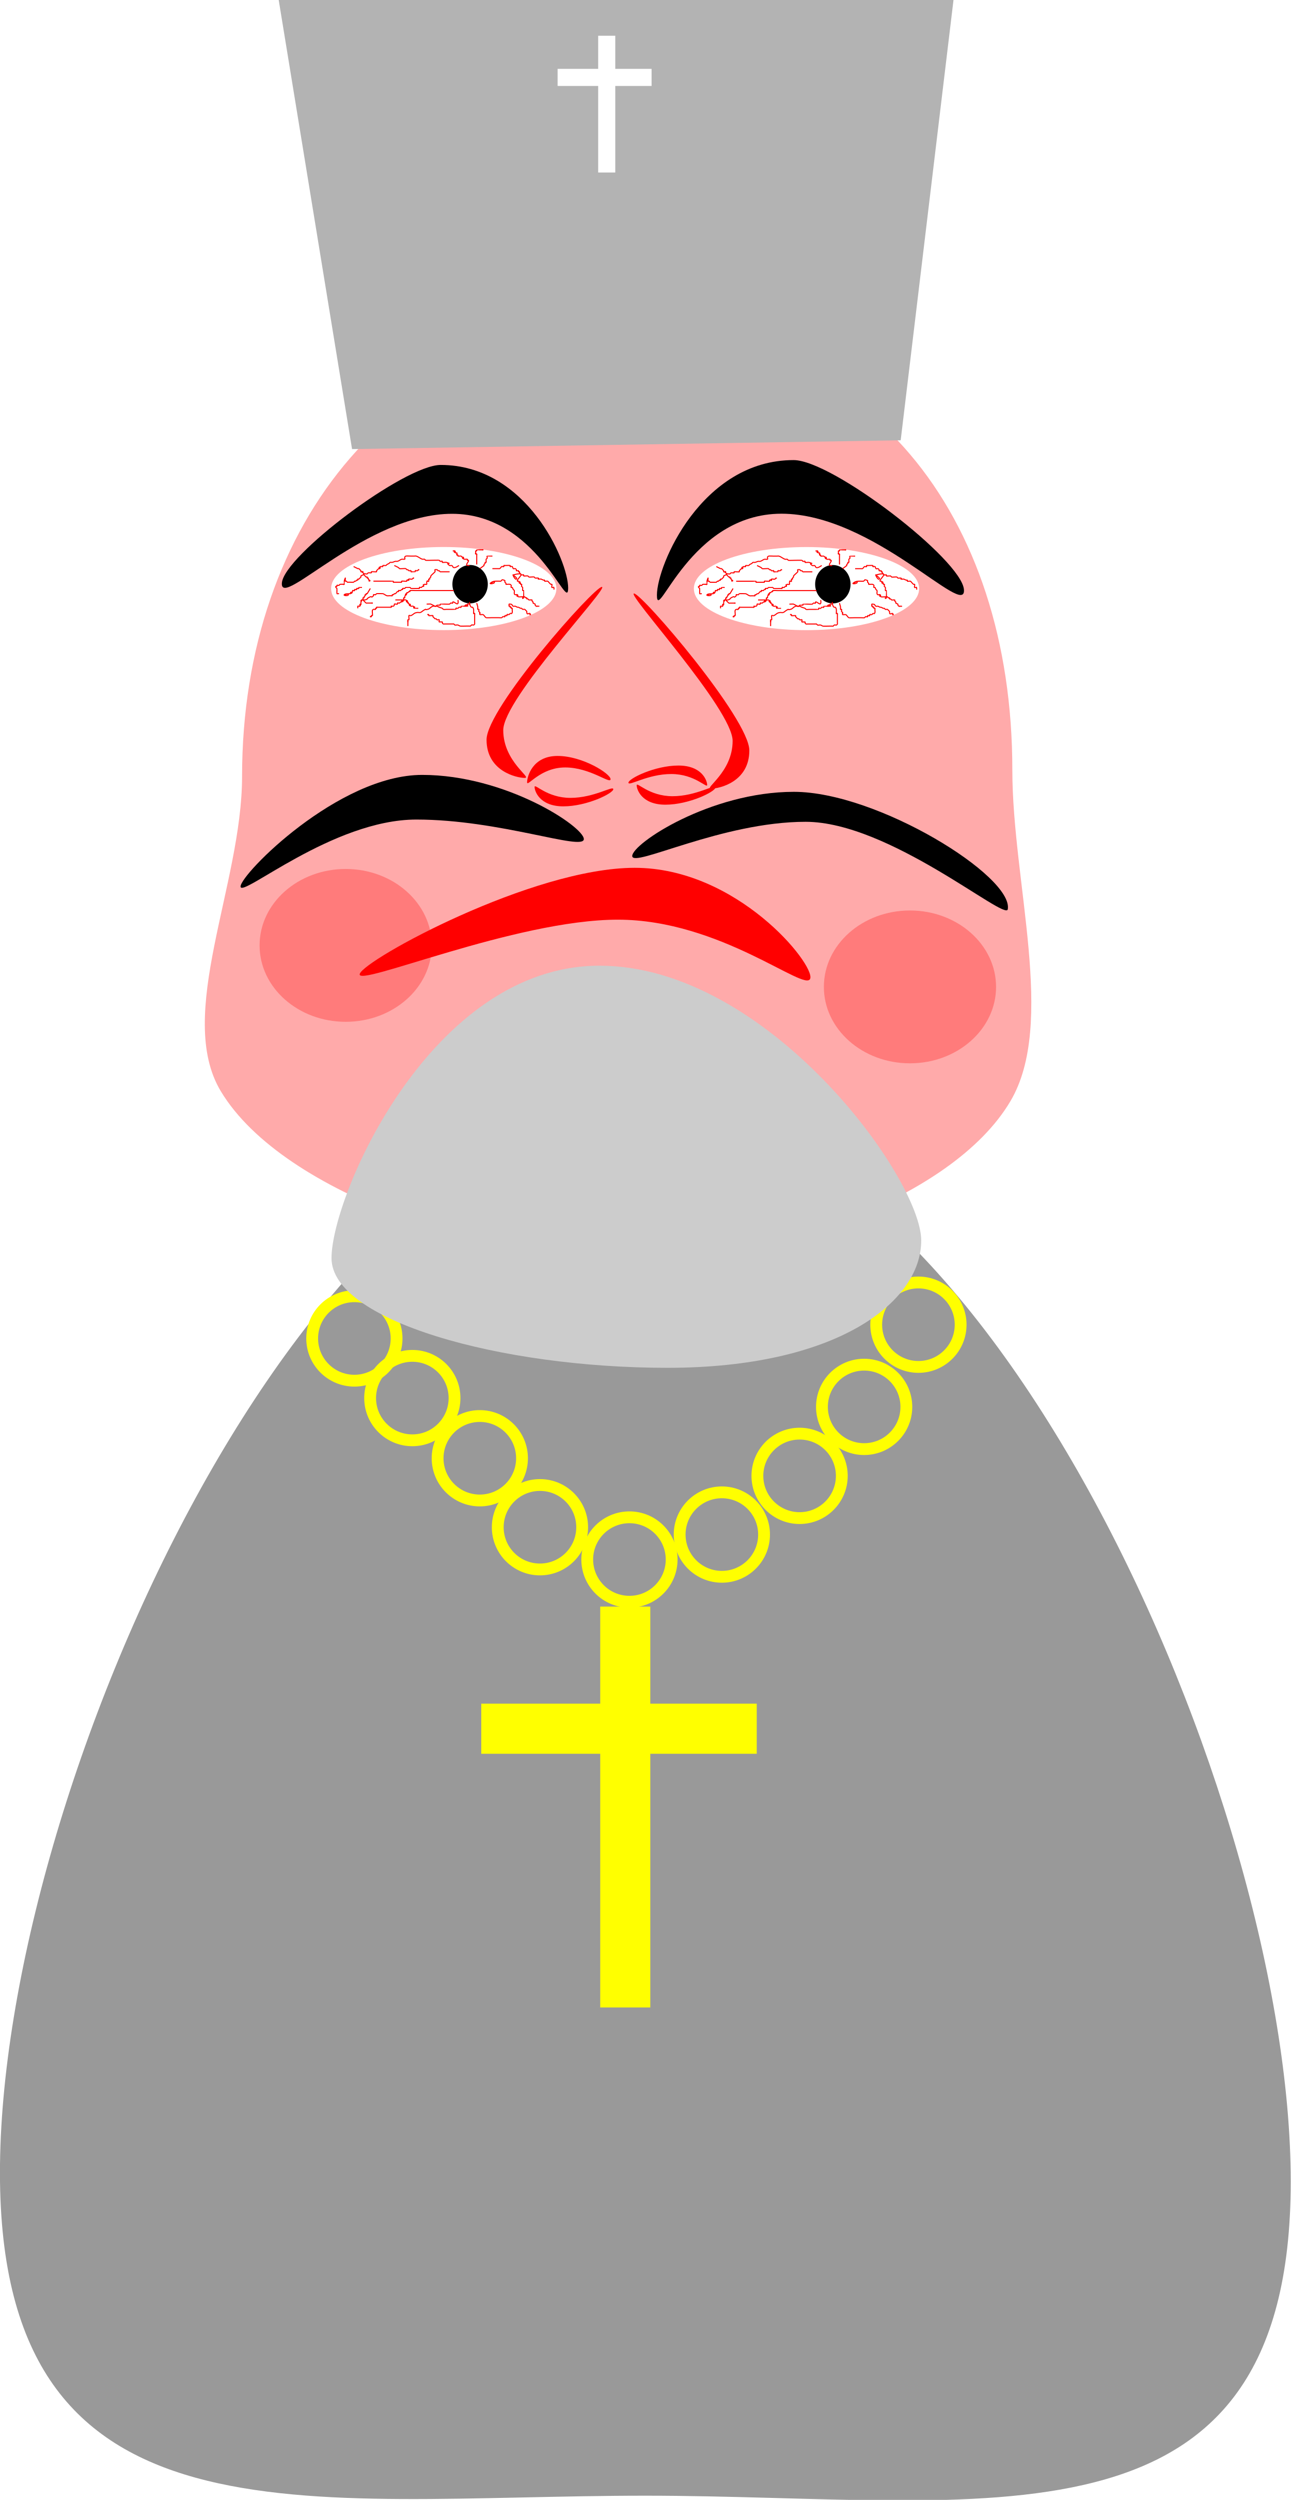 <?xml version="1.0" encoding="UTF-8" standalone="no"?>
<!-- Created with Inkscape (http://www.inkscape.org/) -->

<svg
   xmlns:dc="http://purl.org/dc/elements/1.1/"
   xmlns:cc="http://creativecommons.org/ns#"
   xmlns:rdf="http://www.w3.org/1999/02/22-rdf-syntax-ns#"
   xmlns:svg="http://www.w3.org/2000/svg"
   xmlns="http://www.w3.org/2000/svg"
   xmlns:sodipodi="http://sodipodi.sourceforge.net/DTD/sodipodi-0.dtd"
   xmlns:inkscape="http://www.inkscape.org/namespaces/inkscape"
   width="534.953"
   height="1035.405"
   id="svg3959"
   version="1.1"
   inkscape:version="0.48.2 r9819"
   sodipodi:docname="pop.svg"
   inkscape:export-filename="D:\flash\gra_vec\mems\pop.png"
   inkscape:export-xdpi="27.759438"
   inkscape:export-ydpi="27.759438">
  <defs
     id="defs3961">
    <filter
       color-interpolation-filters="sRGB"
       inkscape:collect="always"
       id="filter3865"
       x="-0.622"
       width="2.245"
       y="-0.7"
       height="2.4">
      <feGaussianBlur
         inkscape:collect="always"
         stdDeviation="14.147"
         id="feGaussianBlur3867" />
    </filter>
    <filter
       color-interpolation-filters="sRGB"
       inkscape:collect="always"
       id="filter3865-9"
       x="-0.622"
       width="2.245"
       y="-0.7"
       height="2.4">
      <feGaussianBlur
         inkscape:collect="always"
         stdDeviation="14.147"
         id="feGaussianBlur3867-2" />
    </filter>
  </defs>
  <sodipodi:namedview
     id="base"
     pagecolor="#ffffff"
     bordercolor="#666666"
     borderopacity="1.0"
     inkscape:pageopacity="0.0"
     inkscape:pageshadow="2"
     inkscape:zoom="0.35"
     inkscape:cx="288.57144"
     inkscape:cy="522.58781"
     inkscape:document-units="px"
     inkscape:current-layer="g4572"
     showgrid="false"
     inkscape:window-width="1280"
     inkscape:window-height="750"
     inkscape:window-x="-4"
     inkscape:window-y="-4"
     inkscape:window-maximized="1"
     fit-margin-top="0"
     fit-margin-left="0"
     fit-margin-right="0"
     fit-margin-bottom="0" />
  <g
     inkscape:label="Layer 1"
     inkscape:groupmode="layer"
     id="layer1"
     transform="translate(-86.429,-19.545)">
    <g
       id="g4572"
       transform="matrix(0.851,0,0,0.851,6.186,71.029)">
      <path
         sodipodi:nodetypes="sssss"
         inkscape:connector-curvature="0"
         id="path4244"
         d="m 606.466,1013.966 c 0,145.961 -115.795,119.824 -243.609,119.824 -127.814,0 -243.609,22.777 -243.609,-123.184 0,-145.961 115.795,-405.387 243.609,-405.387 127.814,0 243.609,262.786 243.609,408.747 z"
         style="fill:#999999;fill-opacity:1;stroke:none"
         transform="matrix(1.29,0,0,1.276,-59.559,-292.559)" />
      <path
         sodipodi:nodetypes="sssssss"
         inkscape:connector-curvature="0"
         id="path3220"
         d="m 587.22,314.244 c 0,54.759 21.391,123.41 -0.896,161.151 -28.611,48.452 -119.893,78.413 -183.658,78.413 -65.834,0 -169.994,-31.937 -200.849,-83.188 -22.31,-37.056 10.341,-100.617 10.341,-153.094 0,-125.058 77.073,-216.592 190.508,-216.592 113.435,0 184.555,88.253 184.555,213.31 z"
         style="fill:#ffaaaa;fill-opacity:1;stroke:none" />
      <g
         transform="matrix(0.503,0,0,0.503,119.122,-168.272)"
         id="g3272">
        <path
           sodipodi:type="arc"
           style="color:#000000;fill:#ffffff;fill-opacity:1;fill-rule:nonzero;stroke:none;stroke-width:1px;marker:none;visibility:visible;display:inline;overflow:visible;enable-background:accumulate"
           id="path3226"
           sodipodi:cx="395.71429"
           sodipodi:cy="788.07648"
           sodipodi:rx="141.42857"
           sodipodi:ry="44.285713"
           d="m 537.143,788.076 c 0,24.458 -63.32,44.286 -141.429,44.286 -78.109,0 -141.429,-19.827 -141.429,-44.286 0,-24.458 63.32,-44.286 141.429,-44.286 78.109,0 141.429,19.827 141.429,44.286 z"
           transform="matrix(0.771,0,0,0.908,75.112,68.178)" />
        <path
           sodipodi:type="arc"
           style="fill:#000000;fill-opacity:1;stroke:none"
           id="path3228"
           sodipodi:cx="154.28572"
           sodipodi:cy="919.50507"
           sodipodi:rx="17.142857"
           sodipodi:ry="18.571428"
           d="m 171.429,919.505 c 0,10.257 -7.675,18.571 -17.143,18.571 -9.468,0 -17.143,-8.315 -17.143,-18.571 0,-10.257 7.675,-18.571 17.143,-18.571 9.468,0 17.143,8.315 17.143,18.571 z"
           transform="translate(251.429,-140)" />
        <path
           style="fill:none;stroke:#ff0000;stroke-width:1px;stroke-linecap:butt;stroke-linejoin:miter;stroke-opacity:1"
           d="m 292.944,762.448 c 1.347,0.673 2.694,1.347 4.041,2.02 0.337,0 0.709,-0.151 1.01,0 0.426,0.213 0.673,0.673 1.01,1.01 0.337,0.337 0.797,0.584 1.01,1.01 0.151,0.301 -0.238,0.772 0,1.01 0.476,0.476 2.02,-0.673 2.02,0 0,0.337 -1.01,-0.337 -1.01,0 0,0.326 1.74,1.459 2.02,2.02 0.151,0.301 -0.151,0.709 0,1.01 0.213,0.426 0.673,0.673 1.01,1.01 0.337,0.337 0.584,0.797 1.01,1.01 0.301,0.151 0.772,-0.238 1.01,0 0.238,0.238 -0.238,0.772 0,1.01 0.238,0.238 0.772,-0.238 1.01,0 0.238,0.238 -0.151,0.709 0,1.01 0.213,0.426 0.797,0.584 1.01,1.01 0.151,0.301 0.337,1.01 0,1.01 -0.337,0 -0.337,-1.01 0,-1.01 0.476,0 0.673,0.673 1.01,1.01"
           id="path3230"
           inkscape:connector-curvature="0" />
        <path
           style="fill:none;stroke:#ff0000;stroke-width:1px;stroke-linecap:butt;stroke-linejoin:miter;stroke-opacity:1"
           d="m 309.107,783.662 c -1.01,1.684 -2.02,3.367 -3.03,5.051 -0.337,0 -0.772,-0.238 -1.01,0 -0.238,0.238 0.238,0.772 0,1.01 -0.238,0.238 -0.772,-0.238 -1.01,0 -0.238,0.238 0.151,0.709 0,1.01 -0.213,0.426 -0.797,0.584 -1.01,1.01 -0.151,0.301 0.238,0.772 0,1.01 -0.238,0.238 -0.772,-0.238 -1.01,0 -0.238,0.238 0,0.673 0,1.01 0,0.337 -0.151,0.709 0,1.01 0.134,0.268 2.762,2.896 3.03,3.03 0.301,0.151 0.673,0 1.01,0 0.337,0 0.673,0 1.01,0 1.01,0 2.02,0 3.03,0 0.337,0 1.01,-0.337 1.01,0 0,0.337 -0.673,0 -1.01,0"
           id="path3232"
           inkscape:connector-curvature="0" />
        <path
           style="fill:none;stroke:#ff0000;stroke-width:1px;stroke-linecap:butt;stroke-linejoin:miter;stroke-opacity:1"
           d="m 312.137,776.591 c 5.387,0 10.775,0 16.162,0 0.245,0 2.998,-0.033 3.03,0 0.238,0.238 -0.238,0.772 0,1.01 0.238,0.238 0.673,0 1.01,0 0.337,0 0.673,0 1.01,0 1.684,0 3.367,0 5.051,0 0.337,0 0.772,0.238 1.01,0 0.238,-0.238 -0.238,-0.772 0,-1.01 0.313,-0.313 4.738,0.313 5.051,0 0.238,-0.238 -0.238,-0.772 0,-1.01 0.238,-0.238 0.673,0 1.01,0 0.337,0 1.01,-0.337 1.01,0 0,0.337 -1.01,0.337 -1.01,0 0,-0.476 0.584,-0.797 1.01,-1.01 0.808,-0.404 2.222,0.404 3.03,0 2.497,-1.248 -0.349,-1.01 2.02,-1.01"
           id="path3234"
           inkscape:connector-curvature="0" />
        <path
           style="fill:none;stroke:#ff0000;stroke-width:1px;stroke-linecap:butt;stroke-linejoin:miter;stroke-opacity:1"
           d="m 333.35,794.773 c 2.694,0 5.387,0 8.081,0 0.337,0 0.673,0 1.01,0 0.337,0 0.709,-0.151 1.01,0 4.204,2.102 -1.08,-0.07 1.01,2.02 0.238,0.238 0.772,-0.238 1.01,0 0,0.337 0.337,1.01 0,1.01 -0.337,0 -0.238,-1.248 0,-1.01 0.532,0.532 0.478,1.488 1.01,2.02 0.238,0.238 0.772,-0.238 1.01,0 2.09,2.09 -3.194,-0.082 1.01,2.02 0.536,0.268 1.484,-0.268 2.02,0 4.204,2.102 -1.08,-0.07 1.01,2.02 0.041,0.041 3.67,0 4.041,0"
           id="path3236"
           inkscape:connector-curvature="0" />
        <path
           style="fill:none;stroke:#ff0000;stroke-width:1px;stroke-linecap:butt;stroke-linejoin:miter;stroke-opacity:1"
           d="m 447.498,770.53 c 1.01,1.347 4.377,3.03 3.03,4.041 -1.347,1.01 -4.221,-5.231 -3.03,-4.041 15.245,-3.966 2.324,4.344 4.041,6.061 0.238,0.238 0.709,-0.151 1.01,0 4.204,2.102 -1.08,-0.07 1.01,2.02 0.238,0.238 0.772,-0.238 1.01,0 0.238,0.238 -0.238,0.772 0,1.01 0.238,0.238 0.772,-0.238 1.01,0 0.476,0.476 -0.301,1.418 0,2.02 0.213,0.426 0.797,0.584 1.01,1.01 0.2,0.401 -0.207,2.824 0,3.03 0.238,0.238 0.772,-0.238 1.01,0 0.046,0.046 0,4.574 0,5.051 0,0.337 0,0.673 0,1.01 0,0.337 0.238,0.772 0,1.01 -1.347,1.347 -1.01,-1.684 -1.01,1.01"
           id="path3240"
           inkscape:connector-curvature="0" />
        <path
           style="fill:none;stroke:#ff0000;stroke-width:1px;stroke-linecap:butt;stroke-linejoin:miter;stroke-opacity:1"
           d="m 363.655,798.814 c 4.794,0 2.836,-0.602 6.061,1.01 0.673,0.337 1.306,0.772 2.02,1.01 0.605,0.202 1.415,-0.202 2.02,0 0.714,0.238 1.321,0.731 2.02,1.01 0.989,0.395 2.078,0.534 3.03,1.01 0.426,0.213 0.558,0.86 1.01,1.01 0.958,0.319 2.02,0 3.03,0 2.02,0 4.041,0 6.061,0 0.245,0 2.998,0.033 3.03,0 0.238,-0.238 -0.238,-0.772 0,-1.01 0.476,-0.476 1.418,0.301 2.02,0 0.426,-0.213 0.584,-0.797 1.01,-1.01 0.602,-0.301 1.544,0.476 2.02,0 0.238,-0.238 -0.238,-0.772 0,-1.01 0.033,-0.033 2.785,0 3.03,0 2.694,0 -0.337,0.337 1.01,-1.01 0.238,-0.238 1.01,-0.337 1.01,0 0,0.476 -1.486,1.01 -1.01,1.01 5.103,0 0.776,-0.776 2.02,-2.02 0.238,-0.238 0.673,0 1.01,0 0.337,0 0.673,0 1.01,0"
           id="path3242"
           inkscape:connector-curvature="0" />
        <path
           style="fill:none;stroke:#ff0000;stroke-width:1px;stroke-linecap:butt;stroke-linejoin:miter;stroke-opacity:1"
           d="m 385.878,767.499 c -2.357,0 -4.714,0 -7.071,0 -0.337,0 -0.673,0 -1.01,0 -0.337,0 -0.709,0.151 -1.01,0 -0.426,-0.213 -0.584,-0.797 -1.01,-1.01 -0.301,-0.151 -0.709,0.151 -1.01,0 -0.426,-0.213 -0.584,-0.797 -1.01,-1.01 -0.301,-0.151 -0.673,0 -1.01,0 -0.337,0 -0.772,-0.238 -1.01,0 -0.476,0.476 0.374,1.46 0,2.02 -0.498,0.747 -3.625,3.21 -4.041,4.041 -0.151,0.301 0,0.673 0,1.01 -0.337,0.337 -0.797,0.584 -1.01,1.01 -0.151,0.301 0.238,0.772 0,1.01 -0.238,0.238 -0.772,-0.238 -1.01,0 -0.476,0.476 0.476,1.544 0,2.02 -1.347,1.347 -0.969,-2.143 -2.02,1.01 -0.213,0.639 0.476,1.544 0,2.02 -0.476,0.476 -1.381,-0.213 -2.02,0 -3.153,1.051 0.337,0.673 -1.01,2.02 -0.238,0.238 -0.709,-0.151 -1.01,0 -0.426,0.213 -0.584,0.797 -1.01,1.01 -0.602,0.301 -1.544,-0.476 -2.02,0 -0.238,0.238 0.238,0.772 0,1.01 -0.238,0.238 -0.673,0 -1.01,0 -0.337,0 -0.673,0 -1.01,0 -0.457,0 -5.792,0.135 -6.061,0 -0.426,-0.213 -0.584,-0.797 -1.01,-1.01 -0.086,-0.043 -3.954,-0.043 -4.041,0 -0.426,0.213 -0.673,0.673 -1.01,1.01 -0.673,0 -1.418,-0.301 -2.02,0 -0.301,0.151 0.238,0.772 0,1.01 -0.238,0.238 -0.709,-0.151 -1.01,0 -0.426,0.213 -0.584,0.797 -1.01,1.01 -0.602,0.301 -1.544,-0.476 -2.02,0 -0.238,0.238 0.238,0.772 0,1.01 -0.238,0.238 -0.709,-0.151 -1.01,0 -0.852,0.426 -1.168,1.594 -2.02,2.02 -0.301,0.151 -0.673,0 -1.01,0 -0.337,0.337 -0.584,0.797 -1.01,1.01 -0.301,0.151 -0.772,-0.238 -1.01,0 -0.238,0.238 0.238,0.772 0,1.01 -0.238,0.238 -0.673,0 -1.01,0 -0.673,0 -1.347,0 -2.02,0 -0.673,0 -1.367,0.163 -2.02,0 -1.461,-0.365 -2.58,-1.655 -4.041,-2.02 -0.182,-0.045 -5.784,-0.139 -6.061,0 -0.426,0.213 -0.584,0.797 -1.01,1.01 -0.602,0.301 -1.544,-0.476 -2.02,0 -0.238,0.238 0.238,0.772 0,1.01 -2.552,2.552 -1.164,0.388 -3.03,1.01 -0.714,0.238 -1.394,0.593 -2.02,1.01 -2.312,1.541 0.632,0.8 -3.03,2.02 -0.695,0.232 -2.434,-0.298 -3.03,0 -0.426,0.213 -0.673,1.347 -1.01,1.01 -0.337,-0.337 1.01,-1.486 1.01,-1.01 0,0.753 -0.772,1.306 -1.01,2.02 -0.065,0.194 0.052,3.03 0,3.03 -0.337,0 0.337,-1.01 0,-1.01 -2.102,0 -0.406,1.417 -1.01,2.02 -0.335,0.335 -1.685,-0.335 -2.02,0 -0.238,0.238 0,0.673 0,1.01 0,0.337 0,0.673 0,1.01"
           id="path3244"
           inkscape:connector-curvature="0" />
        <path
           style="fill:none;stroke:#ff0000;stroke-width:1px;stroke-linecap:butt;stroke-linejoin:miter;stroke-opacity:1"
           d="m 425.274,778.611 c 1.347,-0.337 3.704,-2.357 4.041,-1.01 0.337,1.347 -5.022,1.992 -4.041,1.01 2.353,-2.353 5.266,-2.02 8.081,-2.02 0.337,0 0.673,0 1.01,0 0.337,0 0.709,0.151 1.01,0 1.672,-0.836 0.271,-1.93 3.03,-1.01 2.01,0.67 0.471,0.943 1.01,2.02 0.213,0.426 0.797,0.584 1.01,1.01 0.151,0.301 -0.238,0.772 0,1.01 0.238,0.238 0.673,0 1.01,0 1.386,0 3.27,-0.53 4.041,1.01 0.301,0.602 -0.476,1.544 0,2.02 0.238,0.238 0.772,-0.238 1.01,0 0.532,0.532 0.593,1.394 1.01,2.02 0.264,0.396 0.895,0.548 1.01,1.01 0.245,0.98 -0.245,2.05 0,3.03 0.505,2.021 2.388,0.368 3.03,1.01 2.09,2.09 -3.194,-0.082 1.01,2.02 0.613,0.307 5.448,-0.307 6.061,0 0.426,0.213 0.584,0.797 1.01,1.01 0.301,0.151 0.772,-0.238 1.01,0 0.238,0.238 -0.238,0.772 0,1.01 0.238,0.238 0.709,-0.151 1.01,0 0.426,0.213 0.584,0.797 1.01,1.01 0.401,0.2 2.824,-0.207 3.03,0 0.238,0.238 -0.151,0.709 0,1.01 0.213,0.426 0.797,0.584 1.01,1.01 0.151,0.301 -0.238,0.772 0,1.01 0.532,0.532 1.488,0.478 2.02,1.01 0.238,0.238 -0.151,0.709 0,1.01 0.213,0.426 0.584,0.797 1.01,1.01 0.301,0.151 1.01,-0.337 1.01,0 0,0.337 -1.347,0 -1.01,0 1.01,0 2.02,0 3.03,0"
           id="path3246"
           inkscape:connector-curvature="0" />
        <path
           style="fill:none;stroke:#ff0000;stroke-width:1px;stroke-linecap:butt;stroke-linejoin:miter;stroke-opacity:1"
           d="m 427.295,764.469 c 2.02,0 4.041,0 6.061,0 0.337,0 0.709,0.151 1.01,0 0.852,-0.426 1.168,-1.594 2.02,-2.02 0.602,-0.301 1.544,0.476 2.02,0 0.238,-0.238 -0.238,-0.772 0,-1.01 0.238,-0.238 0.673,0 1.01,0 0.847,0 4.621,-0.215 5.051,0 0.301,0.151 -0.301,0.86 0,1.01 0.602,0.301 1.46,-0.374 2.02,0 0.626,0.418 0.478,1.488 1.01,2.02 0.476,0.476 1.418,-0.301 2.02,0 0.426,0.213 0.797,0.584 1.01,1.01 0.151,0.301 -0.301,0.86 0,1.01 0.602,0.301 1.418,-0.301 2.02,0 0.301,0.151 -0.238,0.772 0,1.01 0.238,0.238 0.772,-0.238 1.01,0 0.238,0.238 -0.151,0.709 0,1.01 0.213,0.426 0.673,0.673 1.01,1.01 0.337,0.337 0.584,0.797 1.01,1.01 0.602,0.301 1.544,-0.476 2.02,0 0.238,0.238 -0.238,0.772 0,1.01 0.276,0.276 3.493,-0.274 4.041,0 0.426,0.213 0.584,0.797 1.01,1.01 0.637,0.319 4.413,-0.319 5.051,0 0.426,0.213 0.584,0.797 1.01,1.01 0.401,0.2 2.824,-0.207 3.03,0 1.347,1.347 -1.684,1.01 1.01,1.01 3.946,0 0.107,-0.301 4.041,1.01 0.319,0.106 0.772,-0.238 1.01,0 0.238,0.238 -0.238,0.772 0,1.01 0.207,0.207 2.63,-0.2 3.03,0 0.426,0.213 0.673,0.673 1.01,1.01 0.673,0.673 1.228,1.492 2.02,2.02 0.28,0.187 0.772,-0.238 1.01,0 0.505,0.505 -0.505,2.525 0,3.03 0.476,0.476 1.544,-0.476 2.02,0 0.089,0.089 0,3.902 0,1.01"
           id="path3248"
           inkscape:connector-curvature="0" />
        <path
           style="fill:none;stroke:#ff0000;stroke-width:1px;stroke-linecap:butt;stroke-linejoin:miter;stroke-opacity:1"
           d="m 412.142,760.428 c 0,-3.03 0,-6.061 0,-9.091 0,-0.337 0.238,-0.772 0,-1.01 -0.238,-0.238 -0.772,0.238 -1.01,0 -0.238,-0.238 -0.337,-1.01 0,-1.01 0.337,0 0,1.347 0,1.01 0,-0.673 0,-1.347 0,-2.02 0,-0.337 -0.238,-0.772 0,-1.01 0.238,-0.238 0.772,0.238 1.01,0 0.238,-0.238 -0.238,-0.772 0,-1.01 0.033,-0.033 2.785,0 3.03,0 0.673,0 1.347,0 2.02,0 0.337,0 1.01,-0.337 1.01,0 0,0.337 -0.673,0 -1.01,0"
           id="path3250"
           inkscape:connector-curvature="0" />
        <path
           style="fill:none;stroke:#ff0000;stroke-width:1px;stroke-linecap:butt;stroke-linejoin:miter;stroke-opacity:1"
           d="m 394.97,761.438 c -1.347,0.673 -2.555,1.773 -4.041,2.02 -2.437,0.406 -1.494,-1.508 -3.03,-2.02 -0.639,-0.213 -1.46,0.374 -2.02,0 -5.387,-3.592 3.704,-0.786 -3.03,-3.03 -0.711,-0.237 -3.77,0.271 -4.041,0 -0.238,-0.238 0.238,-0.772 0,-1.01 -0.476,-0.476 -1.418,0.301 -2.02,0 -0.426,-0.213 -0.584,-0.797 -1.01,-1.01 -0.284,-0.142 -6.299,0 -7.071,0 -0.857,0 -5.504,0.186 -6.061,0 -0.452,-0.151 -0.558,-0.86 -1.01,-1.01 -0.639,-0.213 -1.367,0.163 -2.02,0 -2.006,-0.502 -4.055,-2.529 -6.061,-3.03 -0.653,-0.163 -1.347,0 -2.02,0 -1.01,0 -2.02,0 -3.03,0 -0.399,0 -4.619,-0.216 -5.051,0 -2.043,1.022 -0.324,2.344 -1.01,3.03 -0.157,0.157 -2.637,-0.131 -3.03,0 -1.429,0.476 -2.58,1.655 -4.041,2.02 -0.653,0.163 -1.36,-0.132 -2.02,0 -1.044,0.209 -1.986,0.801 -3.03,1.01 -0.66,0.132 -1.381,-0.213 -2.02,0 -0.452,0.151 -0.614,0.746 -1.01,1.01 -0.626,0.418 -1.394,0.593 -2.02,1.01 -0.396,0.264 -0.584,0.797 -1.01,1.01 -0.401,0.2 -2.824,-0.207 -3.03,0 -0.238,0.238 0.238,0.772 0,1.01 -0.476,0.476 -1.418,-0.301 -2.02,0 -4.204,2.102 1.08,-0.07 -1.01,2.02 -0.238,0.238 -0.709,-0.151 -1.01,0 -0.426,0.213 -0.673,0.673 -1.01,1.01 -0.337,0.337 -0.797,0.584 -1.01,1.01 -0.151,0.301 0.238,0.772 0,1.01 -0.313,0.313 -4.738,-0.313 -5.051,0 -0.238,0.238 0.238,0.772 0,1.01 -0.207,0.207 -2.63,-0.2 -3.03,0 -0.426,0.213 -0.584,0.797 -1.01,1.01 -0.808,0.404 -2.222,-0.404 -3.03,0 -0.426,0.213 -0.614,0.746 -1.01,1.01 -0.626,0.418 -1.488,0.478 -2.02,1.01 -0.238,0.238 0.151,0.709 0,1.01 -0.213,0.426 -0.673,0.673 -1.01,1.01 -0.337,0.337 -0.584,0.797 -1.01,1.01 -0.301,0.151 -0.772,-0.238 -1.01,0 -0.238,0.238 0.238,0.772 0,1.01 -0.238,0.238 -0.709,-0.151 -1.01,0 -0.426,0.213 -0.584,0.797 -1.01,1.01 -0.301,0.151 -0.709,-0.151 -1.01,0 -0.426,0.213 -0.584,0.797 -1.01,1.01 -0.266,0.133 -3.512,0 -4.041,0 -0.337,0 -0.673,0 -1.01,0 -0.337,0 -0.709,0.151 -1.01,0 -0.426,-0.213 -0.584,-0.797 -1.01,-1.01 -0.301,-0.151 -0.772,0.238 -1.01,0 -0.238,-0.238 0,-0.673 0,-1.01 0,-0.337 0,-0.673 0,-1.01 0,-0.337 0.151,-1.311 0,-1.01 -0.476,0.952 -0.801,1.986 -1.01,3.03 -0.008,0.039 0.005,3.026 0,3.03 -0.238,0.238 -1.01,0.337 -1.01,0 0,-0.337 1.347,0 1.01,0 -0.24,0 -3.814,-0.113 -4.041,0 -0.426,0.213 -0.584,0.797 -1.01,1.01 -0.602,0.301 -1.544,-0.476 -2.02,0 -0.238,0.238 0.238,0.772 0,1.01 -0.238,0.238 -0.772,-0.238 -1.01,0 -0.813,0.813 0.912,1.724 1.01,2.02 0.084,0.252 -0.104,4.947 0,5.051 0.238,0.238 0.673,0 1.01,0 0.337,0 0.673,0 1.01,0"
           id="path3254"
           inkscape:connector-curvature="0" />
        <path
           style="fill:none;stroke:#ff0000;stroke-width:1px;stroke-linecap:butt;stroke-linejoin:miter;stroke-opacity:1"
           d="m 412.142,797.804 c 1.092,4.367 1.01,2.652 1.01,5.051 0,0.337 -0.238,0.772 0,1.01 0.238,0.238 0.772,-0.238 1.01,0 0.476,0.476 -0.301,1.418 0,2.02 0.213,0.426 0.797,0.584 1.01,1.01 0.151,0.301 0.337,1.01 0,1.01 -0.337,0 0,-1.347 0,-1.01 0,0.673 -0.301,1.418 0,2.02 0.156,0.312 2.669,-0.181 3.03,0 1.212,0.606 1.818,2.424 3.03,3.03 0.365,0.183 4.348,0 5.051,0 2.357,0 4.714,0 7.071,0 0.455,0 2.723,0.154 3.03,0 0.426,-0.213 0.584,-0.797 1.01,-1.01 0.602,-0.301 1.544,0.476 2.02,0 0.238,-0.238 -0.238,-0.772 0,-1.01 0.335,-0.335 1.685,0.335 2.02,0 0.238,-0.238 -0.238,-0.772 0,-1.01 0.476,-0.476 1.418,0.301 2.02,0 0.426,-0.213 0.584,-0.797 1.01,-1.01 1.077,-0.539 1.35,1 2.02,-1.01 0.213,-0.639 0,-1.347 0,-2.02 0,-0.337 0,-0.673 0,-1.01 0,-0.337 0.238,-0.772 0,-1.01 -0.238,-0.238 -0.772,0.238 -1.01,0 -0.238,-0.238 0.238,-0.772 0,-1.01 -0.238,-0.238 -0.772,0.238 -1.01,0 -0.238,-0.238 0.238,-0.772 0,-1.01 -0.238,-0.238 -0.772,0.238 -1.01,0 -0.238,-0.238 0,-0.673 0,-1.01 0,-0.337 -0.238,-0.772 0,-1.01 0.238,-0.238 0.673,0 1.01,0 2.574,0 1.346,1.178 3.03,2.02 0.602,0.301 1.381,-0.213 2.02,0 0.673,0.337 1.347,0.673 2.02,1.01 0.337,0 0.691,-0.106 1.01,0 0.714,0.238 1.306,0.772 2.02,1.01 0.319,0.106 0.709,-0.151 1.01,0 0.426,0.213 0.584,0.797 1.01,1.01 0.602,0.301 1.418,-0.301 2.02,0 0.426,0.213 0.673,0.673 1.01,1.01 0.337,0.337 0.797,0.584 1.01,1.01 0.151,0.301 -0.238,0.772 0,1.01 0.063,2.844 2.278,0.257 3.03,1.01 1.347,1.347 -1.684,1.01 1.01,1.01"
           id="path3256"
           inkscape:connector-curvature="0" />
        <path
           style="fill:none;stroke:#ff0000;stroke-width:1px;stroke-linecap:butt;stroke-linejoin:miter;stroke-opacity:1"
           d="m 393.959,794.773 c 1.176,7.905 -3.769,0.738 -5.051,2.02 -0.238,0.238 0.238,0.772 0,1.01 -0.476,0.476 -1.418,-0.301 -2.02,0 -0.426,0.213 -0.584,0.797 -1.01,1.01 -0.322,0.161 -4.148,0 -5.051,0 -0.371,0 -4,-0.041 -4.041,0 -0.238,0.238 0.238,0.772 0,1.01 -9.6e-4,9.6e-4 -3.026,-0.002 -3.03,0 -0.452,0.151 -0.558,0.86 -1.01,1.01 -0.909,0.303 -2.121,-0.303 -3.03,0 -2.45,0.817 -2.691,2.44 -5.051,3.03 -4.084,1.021 0.047,-1.443 -4.041,1.01 -1.041,0.625 -1.879,1.636 -3.03,2.02 -0.958,0.319 -2.034,-0.166 -3.03,0 -3.809,0.635 -2.571,1.285 -6.061,3.03 -0.602,0.301 -1.719,-0.602 -2.02,0 -0.327,0.654 0.363,3.678 0,4.041 -0.238,0.238 -0.772,-0.238 -1.01,0 -0.476,0.476 0.673,2.02 0,2.02 -0.337,0 0,-1.347 0,-1.01 0,1.684 0,3.367 0,5.051"
           id="path3258"
           inkscape:connector-curvature="0" />
        <path
           style="fill:none;stroke:#ff0000;stroke-width:1px;stroke-linecap:butt;stroke-linejoin:miter;stroke-opacity:1"
           d="m 405.071,796.794 c 0.296,1.184 0.313,4.197 2.02,5.051 0.301,0.151 0.772,-0.238 1.01,0 1.433,1.433 1.01,3.289 1.01,5.051 0,2.694 -0.337,-0.337 1.01,1.01 0.238,0.238 0,0.673 0,1.01 0,0.337 0,0.673 0,1.01 0,2.02 0,4.041 0,6.061 0,0.337 0,0.673 0,1.01 0,0.337 0.151,0.709 0,1.01 -0.991,1.983 -1.92,0.455 -3.03,1.01 -0.426,0.213 -0.584,0.797 -1.01,1.01 -0.301,0.151 -0.673,0 -1.01,0 -0.673,0 -1.347,0 -2.02,0 -0.79,0 -6.519,0.184 -7.071,0 -0.714,-0.238 -1.306,-0.772 -2.02,-1.01 -0.909,-0.303 -2.121,0.303 -3.03,0 -0.452,-0.151 -0.584,-0.797 -1.01,-1.01 -0.301,-0.151 -0.673,0 -1.01,0 -0.337,0 -0.673,0 -1.01,0 -2.02,0 -4.041,0 -6.061,0 -0.337,0 -0.673,0 -1.01,0 -0.337,0 -0.709,0.151 -1.01,0 -2.419,-1.209 0.637,-2.02 -2.02,-2.02 -0.337,0 -0.673,0 -1.01,0 -0.337,0 -0.772,0.238 -1.01,0 -0.476,-0.476 0.476,-1.544 0,-2.02 -0.476,-0.476 -1.418,0.301 -2.02,0 -0.426,-0.213 -0.584,-0.797 -1.01,-1.01 -0.301,-0.151 -0.709,0.151 -1.01,0 -0.426,-0.213 -0.673,-0.673 -1.01,-1.01 -0.337,-0.337 -0.797,-0.584 -1.01,-1.01 -0.151,-0.301 0.238,-0.772 0,-1.01 -0.243,-0.243 -3.798,0.243 -4.041,0 -0.238,-0.238 0.238,-0.772 0,-1.01 -0.238,-0.238 -1.01,0.337 -1.01,0 0,-0.337 0.673,0 1.01,0"
           id="path3260"
           inkscape:connector-curvature="0" />
        <path
           style="fill:none;stroke:#ff0000;stroke-width:1px;stroke-linecap:butt;stroke-linejoin:miter;stroke-opacity:1"
           d="m 405.071,761.438 c -6.097,0.516 0.204,-3.837 -1.01,-5.051 -0.238,-0.238 -0.772,0.238 -1.01,0 -0.238,-0.238 0.238,-0.772 0,-1.01 -0.207,-0.207 -2.63,0.2 -3.03,0 -4.204,-2.102 1.08,0.07 -1.01,-2.02 -0.238,-0.238 -0.709,0.151 -1.01,0 -0.426,-0.213 -0.584,-0.797 -1.01,-1.01 -0.401,-0.2 -2.824,0.207 -3.03,0 -0.238,-0.238 0.238,-0.772 0,-1.01 -0.238,-0.238 -0.772,0.238 -1.01,0 -0.238,-0.238 -0.337,-1.01 0,-1.01 0.337,0 0,1.347 0,1.01 0,-0.673 0.301,-1.418 0,-2.02 -0.151,-0.301 -0.709,0.151 -1.01,0 -4.204,-2.102 1.08,0.07 -1.01,-2.02 -0.238,-0.238 -0.673,0 -1.01,0 -0.337,0 -0.673,0 -1.01,0"
           id="path3262"
           inkscape:connector-curvature="0" />
        <path
           style="fill:none;stroke:#ff0000;stroke-width:1px;stroke-linecap:butt;stroke-linejoin:miter;stroke-opacity:1"
           d="m 415.173,764.469 c 1.347,-1.01 2.694,-2.02 4.041,-3.03 0,-0.337 -0.151,-0.709 0,-1.01 0.213,-0.426 0.797,-0.584 1.01,-1.01 0.151,-0.301 -0.238,-0.772 0,-1.01 0.238,-0.238 0.772,0.238 1.01,0 0.207,-0.207 -0.2,-2.63 0,-3.03 0.213,-0.426 0.797,-0.584 1.01,-1.01 0.301,-0.602 -0.476,-1.544 0,-2.02 0.046,-0.046 4.574,0 5.051,0"
           id="path3264"
           inkscape:connector-curvature="0" />
        <path
           style="fill:none;stroke:#ff0000;stroke-width:1px;stroke-linecap:butt;stroke-linejoin:miter;stroke-opacity:1"
           d="m 389.919,785.682 c -8.755,0 -17.509,0 -26.264,0 -3.704,0 -7.408,0 -11.112,0 -0.847,0 -4.621,-0.215 -5.051,0 -0.301,0.151 0.238,0.772 0,1.01 -0.238,0.238 -0.709,-0.151 -1.01,0 -0.426,0.213 -0.584,0.797 -1.01,1.01 -0.301,0.151 -0.772,-0.238 -1.01,0 -0.238,0.238 0.151,0.709 0,1.01 -2.312,4.623 0.419,-4.287 -2.02,3.03 -0.106,0.319 0.238,0.772 0,1.01 -0.238,0.238 -0.772,-0.238 -1.01,0 -0.476,0.476 0.301,1.418 0,2.02 -2.102,4.204 0.07,-1.08 -2.02,1.01 -0.238,0.238 0.238,0.772 0,1.01 -0.238,0.238 -0.709,-0.151 -1.01,0 -0.426,0.213 -0.584,0.797 -1.01,1.01 -0.602,0.301 -1.544,-0.476 -2.02,0 -0.238,0.238 0.238,0.772 0,1.01 -0.505,0.505 -2.525,-0.505 -3.03,0 -0.238,0.238 0.151,0.709 0,1.01 -0.624,1.248 -0.975,1.01 -2.02,1.01 -2.694,0 0.337,-0.337 -1.01,1.01 -0.238,0.238 -0.673,0 -1.01,0 -0.337,0 -0.673,0 -1.01,0 -3.367,0 -6.734,0 -10.102,0 -0.337,0 -0.673,0 -1.01,0 -0.337,0 -0.772,-0.238 -1.01,0 -0.238,0.238 0.238,0.772 0,1.01 -0.238,0.238 -0.772,-0.238 -1.01,0 -0.238,0.238 0.238,0.772 0,1.01 -0.686,0.686 -2.009,-1.033 -3.03,1.01 -0.349,0.698 0.355,4.696 0,5.051 -0.238,0.238 -0.772,-0.238 -1.01,0 -0.238,0.238 0.238,0.772 0,1.01 -0.238,0.238 -1.01,0.337 -1.01,0 0,-0.337 0.673,0 1.01,0"
           id="path3266"
           inkscape:connector-curvature="0" />
        <path
           style="fill:none;stroke:#ff0000;stroke-width:1px;stroke-linecap:butt;stroke-linejoin:miter;stroke-opacity:1"
           d="m 332.34,761.438 c 1.347,0.673 2.749,1.246 4.041,2.02 0.408,0.245 0.584,0.797 1.01,1.01 0.613,0.307 5.448,-0.307 6.061,0 0.426,0.213 0.584,0.797 1.01,1.01 0.301,0.151 0.673,0 1.01,0 0.337,0.337 0.584,0.797 1.01,1.01 0.602,0.301 1.544,-0.476 2.02,0 0.238,0.238 -0.238,0.772 0,1.01 0.238,0.238 0.673,0 1.01,0 0.245,0 2.998,0.033 3.03,0 0.238,-0.238 -0.238,-0.772 0,-1.01 0.476,-0.476 1.418,0.301 2.02,0 2.497,-1.248 -0.349,-1.01 2.02,-1.01"
           id="path3268"
           inkscape:connector-curvature="0" />
        <path
           style="fill:none;stroke:#ff0000;stroke-width:1px;stroke-linecap:butt;stroke-linejoin:miter;stroke-opacity:1"
           d="m 283.853,789.723 c 1.347,0 4.041,-1.347 4.041,0 0,1.347 -4.993,0.952 -4.041,0 1.214,-1.214 3.357,-0.728 5.051,-1.01 0.332,-0.055 0.772,0.238 1.01,0 0.238,-0.238 -0.238,-0.772 0,-1.01 2.09,-2.09 -0.082,3.194 2.02,-1.01 0.151,-0.301 -0.238,-0.772 0,-1.01 0.476,-0.476 1.544,0.476 2.02,0 0.238,-0.238 -0.238,-0.772 0,-1.01 0.476,-0.476 1.544,0.476 2.02,0 0.238,-0.238 -0.238,-0.772 0,-1.01 0.476,-0.476 1.544,0.476 2.02,0 0.238,-0.238 -0.238,-0.772 0,-1.01 0.033,-0.033 2.785,0 3.03,0"
           id="path3270"
           inkscape:connector-curvature="0" />
      </g>
      <g
         transform="matrix(0.503,0,0,0.503,295.748,-168.253)"
         id="g3272-1">
        <path
           sodipodi:type="arc"
           style="color:#000000;fill:#ffffff;fill-opacity:1;fill-rule:nonzero;stroke:none;stroke-width:1px;marker:none;visibility:visible;display:inline;overflow:visible;enable-background:accumulate"
           id="path3226-7"
           sodipodi:cx="395.71429"
           sodipodi:cy="788.07648"
           sodipodi:rx="141.42857"
           sodipodi:ry="44.285713"
           d="m 537.143,788.076 c 0,24.458 -63.32,44.286 -141.429,44.286 -78.109,0 -141.429,-19.827 -141.429,-44.286 0,-24.458 63.32,-44.286 141.429,-44.286 78.109,0 141.429,19.827 141.429,44.286 z"
           transform="matrix(0.771,0,0,0.908,75.112,68.178)" />
        <path
           sodipodi:type="arc"
           style="fill:#000000;fill-opacity:1;stroke:none"
           id="path3228-4"
           sodipodi:cx="154.28572"
           sodipodi:cy="919.50507"
           sodipodi:rx="17.142857"
           sodipodi:ry="18.571428"
           d="m 171.429,919.505 c 0,10.257 -7.675,18.571 -17.143,18.571 -9.468,0 -17.143,-8.315 -17.143,-18.571 0,-10.257 7.675,-18.571 17.143,-18.571 9.468,0 17.143,8.315 17.143,18.571 z"
           transform="translate(251.429,-140)" />
        <path
           style="fill:none;stroke:#ff0000;stroke-width:1px;stroke-linecap:butt;stroke-linejoin:miter;stroke-opacity:1"
           d="m 292.944,762.448 c 1.347,0.673 2.694,1.347 4.041,2.02 0.337,0 0.709,-0.151 1.01,0 0.426,0.213 0.673,0.673 1.01,1.01 0.337,0.337 0.797,0.584 1.01,1.01 0.151,0.301 -0.238,0.772 0,1.01 0.476,0.476 2.02,-0.673 2.02,0 0,0.337 -1.01,-0.337 -1.01,0 0,0.326 1.74,1.459 2.02,2.02 0.151,0.301 -0.151,0.709 0,1.01 0.213,0.426 0.673,0.673 1.01,1.01 0.337,0.337 0.584,0.797 1.01,1.01 0.301,0.151 0.772,-0.238 1.01,0 0.238,0.238 -0.238,0.772 0,1.01 0.238,0.238 0.772,-0.238 1.01,0 0.238,0.238 -0.151,0.709 0,1.01 0.213,0.426 0.797,0.584 1.01,1.01 0.151,0.301 0.337,1.01 0,1.01 -0.337,0 -0.337,-1.01 0,-1.01 0.476,0 0.673,0.673 1.01,1.01"
           id="path3230-0"
           inkscape:connector-curvature="0" />
        <path
           style="fill:none;stroke:#ff0000;stroke-width:1px;stroke-linecap:butt;stroke-linejoin:miter;stroke-opacity:1"
           d="m 309.107,783.662 c -1.01,1.684 -2.02,3.367 -3.03,5.051 -0.337,0 -0.772,-0.238 -1.01,0 -0.238,0.238 0.238,0.772 0,1.01 -0.238,0.238 -0.772,-0.238 -1.01,0 -0.238,0.238 0.151,0.709 0,1.01 -0.213,0.426 -0.797,0.584 -1.01,1.01 -0.151,0.301 0.238,0.772 0,1.01 -0.238,0.238 -0.772,-0.238 -1.01,0 -0.238,0.238 0,0.673 0,1.01 0,0.337 -0.151,0.709 0,1.01 0.134,0.268 2.762,2.896 3.03,3.03 0.301,0.151 0.673,0 1.01,0 0.337,0 0.673,0 1.01,0 1.01,0 2.02,0 3.03,0 0.337,0 1.01,-0.337 1.01,0 0,0.337 -0.673,0 -1.01,0"
           id="path3232-9"
           inkscape:connector-curvature="0" />
        <path
           style="fill:none;stroke:#ff0000;stroke-width:1px;stroke-linecap:butt;stroke-linejoin:miter;stroke-opacity:1"
           d="m 312.137,776.591 c 5.387,0 10.775,0 16.162,0 0.245,0 2.998,-0.033 3.03,0 0.238,0.238 -0.238,0.772 0,1.01 0.238,0.238 0.673,0 1.01,0 0.337,0 0.673,0 1.01,0 1.684,0 3.367,0 5.051,0 0.337,0 0.772,0.238 1.01,0 0.238,-0.238 -0.238,-0.772 0,-1.01 0.313,-0.313 4.738,0.313 5.051,0 0.238,-0.238 -0.238,-0.772 0,-1.01 0.238,-0.238 0.673,0 1.01,0 0.337,0 1.01,-0.337 1.01,0 0,0.337 -1.01,0.337 -1.01,0 0,-0.476 0.584,-0.797 1.01,-1.01 0.808,-0.404 2.222,0.404 3.03,0 2.497,-1.248 -0.349,-1.01 2.02,-1.01"
           id="path3234-4"
           inkscape:connector-curvature="0" />
        <path
           style="fill:none;stroke:#ff0000;stroke-width:1px;stroke-linecap:butt;stroke-linejoin:miter;stroke-opacity:1"
           d="m 333.35,794.773 c 2.694,0 5.387,0 8.081,0 0.337,0 0.673,0 1.01,0 0.337,0 0.709,-0.151 1.01,0 4.204,2.102 -1.08,-0.07 1.01,2.02 0.238,0.238 0.772,-0.238 1.01,0 0,0.337 0.337,1.01 0,1.01 -0.337,0 -0.238,-1.248 0,-1.01 0.532,0.532 0.478,1.488 1.01,2.02 0.238,0.238 0.772,-0.238 1.01,0 2.09,2.09 -3.194,-0.082 1.01,2.02 0.536,0.268 1.484,-0.268 2.02,0 4.204,2.102 -1.08,-0.07 1.01,2.02 0.041,0.041 3.67,0 4.041,0"
           id="path3236-8"
           inkscape:connector-curvature="0" />
        <path
           style="fill:none;stroke:#ff0000;stroke-width:1px;stroke-linecap:butt;stroke-linejoin:miter;stroke-opacity:1"
           d="m 447.498,770.53 c 1.01,1.347 4.377,3.03 3.03,4.041 -1.347,1.01 -4.221,-5.231 -3.03,-4.041 15.245,-3.966 2.324,4.344 4.041,6.061 0.238,0.238 0.709,-0.151 1.01,0 4.204,2.102 -1.08,-0.07 1.01,2.02 0.238,0.238 0.772,-0.238 1.01,0 0.238,0.238 -0.238,0.772 0,1.01 0.238,0.238 0.772,-0.238 1.01,0 0.476,0.476 -0.301,1.418 0,2.02 0.213,0.426 0.797,0.584 1.01,1.01 0.2,0.401 -0.207,2.824 0,3.03 0.238,0.238 0.772,-0.238 1.01,0 0.046,0.046 0,4.574 0,5.051 0,0.337 0,0.673 0,1.01 0,0.337 0.238,0.772 0,1.01 -1.347,1.347 -1.01,-1.684 -1.01,1.01"
           id="path3240-8"
           inkscape:connector-curvature="0" />
        <path
           style="fill:none;stroke:#ff0000;stroke-width:1px;stroke-linecap:butt;stroke-linejoin:miter;stroke-opacity:1"
           d="m 363.655,798.814 c 4.794,0 2.836,-0.602 6.061,1.01 0.673,0.337 1.306,0.772 2.02,1.01 0.605,0.202 1.415,-0.202 2.02,0 0.714,0.238 1.321,0.731 2.02,1.01 0.989,0.395 2.078,0.534 3.03,1.01 0.426,0.213 0.558,0.86 1.01,1.01 0.958,0.319 2.02,0 3.03,0 2.02,0 4.041,0 6.061,0 0.245,0 2.998,0.033 3.03,0 0.238,-0.238 -0.238,-0.772 0,-1.01 0.476,-0.476 1.418,0.301 2.02,0 0.426,-0.213 0.584,-0.797 1.01,-1.01 0.602,-0.301 1.544,0.476 2.02,0 0.238,-0.238 -0.238,-0.772 0,-1.01 0.033,-0.033 2.785,0 3.03,0 2.694,0 -0.337,0.337 1.01,-1.01 0.238,-0.238 1.01,-0.337 1.01,0 0,0.476 -1.486,1.01 -1.01,1.01 5.103,0 0.776,-0.776 2.02,-2.02 0.238,-0.238 0.673,0 1.01,0 0.337,0 0.673,0 1.01,0"
           id="path3242-2"
           inkscape:connector-curvature="0" />
        <path
           style="fill:none;stroke:#ff0000;stroke-width:1px;stroke-linecap:butt;stroke-linejoin:miter;stroke-opacity:1"
           d="m 385.878,767.499 c -2.357,0 -4.714,0 -7.071,0 -0.337,0 -0.673,0 -1.01,0 -0.337,0 -0.709,0.151 -1.01,0 -0.426,-0.213 -0.584,-0.797 -1.01,-1.01 -0.301,-0.151 -0.709,0.151 -1.01,0 -0.426,-0.213 -0.584,-0.797 -1.01,-1.01 -0.301,-0.151 -0.673,0 -1.01,0 -0.337,0 -0.772,-0.238 -1.01,0 -0.476,0.476 0.374,1.46 0,2.02 -0.498,0.747 -3.625,3.21 -4.041,4.041 -0.151,0.301 0,0.673 0,1.01 -0.337,0.337 -0.797,0.584 -1.01,1.01 -0.151,0.301 0.238,0.772 0,1.01 -0.238,0.238 -0.772,-0.238 -1.01,0 -0.476,0.476 0.476,1.544 0,2.02 -1.347,1.347 -0.969,-2.143 -2.02,1.01 -0.213,0.639 0.476,1.544 0,2.02 -0.476,0.476 -1.381,-0.213 -2.02,0 -3.153,1.051 0.337,0.673 -1.01,2.02 -0.238,0.238 -0.709,-0.151 -1.01,0 -0.426,0.213 -0.584,0.797 -1.01,1.01 -0.602,0.301 -1.544,-0.476 -2.02,0 -0.238,0.238 0.238,0.772 0,1.01 -0.238,0.238 -0.673,0 -1.01,0 -0.337,0 -0.673,0 -1.01,0 -0.457,0 -5.792,0.135 -6.061,0 -0.426,-0.213 -0.584,-0.797 -1.01,-1.01 -0.086,-0.043 -3.954,-0.043 -4.041,0 -0.426,0.213 -0.673,0.673 -1.01,1.01 -0.673,0 -1.418,-0.301 -2.02,0 -0.301,0.151 0.238,0.772 0,1.01 -0.238,0.238 -0.709,-0.151 -1.01,0 -0.426,0.213 -0.584,0.797 -1.01,1.01 -0.602,0.301 -1.544,-0.476 -2.02,0 -0.238,0.238 0.238,0.772 0,1.01 -0.238,0.238 -0.709,-0.151 -1.01,0 -0.852,0.426 -1.168,1.594 -2.02,2.02 -0.301,0.151 -0.673,0 -1.01,0 -0.337,0.337 -0.584,0.797 -1.01,1.01 -0.301,0.151 -0.772,-0.238 -1.01,0 -0.238,0.238 0.238,0.772 0,1.01 -0.238,0.238 -0.673,0 -1.01,0 -0.673,0 -1.347,0 -2.02,0 -0.673,0 -1.367,0.163 -2.02,0 -1.461,-0.365 -2.58,-1.655 -4.041,-2.02 -0.182,-0.045 -5.784,-0.139 -6.061,0 -0.426,0.213 -0.584,0.797 -1.01,1.01 -0.602,0.301 -1.544,-0.476 -2.02,0 -0.238,0.238 0.238,0.772 0,1.01 -2.552,2.552 -1.164,0.388 -3.03,1.01 -0.714,0.238 -1.394,0.593 -2.02,1.01 -2.312,1.541 0.632,0.8 -3.03,2.02 -0.695,0.232 -2.434,-0.298 -3.03,0 -0.426,0.213 -0.673,1.347 -1.01,1.01 -0.337,-0.337 1.01,-1.486 1.01,-1.01 0,0.753 -0.772,1.306 -1.01,2.02 -0.065,0.194 0.052,3.03 0,3.03 -0.337,0 0.337,-1.01 0,-1.01 -2.102,0 -0.406,1.417 -1.01,2.02 -0.335,0.335 -1.685,-0.335 -2.02,0 -0.238,0.238 0,0.673 0,1.01 0,0.337 0,0.673 0,1.01"
           id="path3244-4"
           inkscape:connector-curvature="0" />
        <path
           style="fill:none;stroke:#ff0000;stroke-width:1px;stroke-linecap:butt;stroke-linejoin:miter;stroke-opacity:1"
           d="m 425.274,778.611 c 1.347,-0.337 3.704,-2.357 4.041,-1.01 0.337,1.347 -5.022,1.992 -4.041,1.01 2.353,-2.353 5.266,-2.02 8.081,-2.02 0.337,0 0.673,0 1.01,0 0.337,0 0.709,0.151 1.01,0 1.672,-0.836 0.271,-1.93 3.03,-1.01 2.01,0.67 0.471,0.943 1.01,2.02 0.213,0.426 0.797,0.584 1.01,1.01 0.151,0.301 -0.238,0.772 0,1.01 0.238,0.238 0.673,0 1.01,0 1.386,0 3.27,-0.53 4.041,1.01 0.301,0.602 -0.476,1.544 0,2.02 0.238,0.238 0.772,-0.238 1.01,0 0.532,0.532 0.593,1.394 1.01,2.02 0.264,0.396 0.895,0.548 1.01,1.01 0.245,0.98 -0.245,2.05 0,3.03 0.505,2.021 2.388,0.368 3.03,1.01 2.09,2.09 -3.194,-0.082 1.01,2.02 0.613,0.307 5.448,-0.307 6.061,0 0.426,0.213 0.584,0.797 1.01,1.01 0.301,0.151 0.772,-0.238 1.01,0 0.238,0.238 -0.238,0.772 0,1.01 0.238,0.238 0.709,-0.151 1.01,0 0.426,0.213 0.584,0.797 1.01,1.01 0.401,0.2 2.824,-0.207 3.03,0 0.238,0.238 -0.151,0.709 0,1.01 0.213,0.426 0.797,0.584 1.01,1.01 0.151,0.301 -0.238,0.772 0,1.01 0.532,0.532 1.488,0.478 2.02,1.01 0.238,0.238 -0.151,0.709 0,1.01 0.213,0.426 0.584,0.797 1.01,1.01 0.301,0.151 1.01,-0.337 1.01,0 0,0.337 -1.347,0 -1.01,0 1.01,0 2.02,0 3.03,0"
           id="path3246-5"
           inkscape:connector-curvature="0" />
        <path
           style="fill:none;stroke:#ff0000;stroke-width:1px;stroke-linecap:butt;stroke-linejoin:miter;stroke-opacity:1"
           d="m 427.295,764.469 c 2.02,0 4.041,0 6.061,0 0.337,0 0.709,0.151 1.01,0 0.852,-0.426 1.168,-1.594 2.02,-2.02 0.602,-0.301 1.544,0.476 2.02,0 0.238,-0.238 -0.238,-0.772 0,-1.01 0.238,-0.238 0.673,0 1.01,0 0.847,0 4.621,-0.215 5.051,0 0.301,0.151 -0.301,0.86 0,1.01 0.602,0.301 1.46,-0.374 2.02,0 0.626,0.418 0.478,1.488 1.01,2.02 0.476,0.476 1.418,-0.301 2.02,0 0.426,0.213 0.797,0.584 1.01,1.01 0.151,0.301 -0.301,0.86 0,1.01 0.602,0.301 1.418,-0.301 2.02,0 0.301,0.151 -0.238,0.772 0,1.01 0.238,0.238 0.772,-0.238 1.01,0 0.238,0.238 -0.151,0.709 0,1.01 0.213,0.426 0.673,0.673 1.01,1.01 0.337,0.337 0.584,0.797 1.01,1.01 0.602,0.301 1.544,-0.476 2.02,0 0.238,0.238 -0.238,0.772 0,1.01 0.276,0.276 3.493,-0.274 4.041,0 0.426,0.213 0.584,0.797 1.01,1.01 0.637,0.319 4.413,-0.319 5.051,0 0.426,0.213 0.584,0.797 1.01,1.01 0.401,0.2 2.824,-0.207 3.03,0 1.347,1.347 -1.684,1.01 1.01,1.01 3.946,0 0.107,-0.301 4.041,1.01 0.319,0.106 0.772,-0.238 1.01,0 0.238,0.238 -0.238,0.772 0,1.01 0.207,0.207 2.63,-0.2 3.03,0 0.426,0.213 0.673,0.673 1.01,1.01 0.673,0.673 1.228,1.492 2.02,2.02 0.28,0.187 0.772,-0.238 1.01,0 0.505,0.505 -0.505,2.525 0,3.03 0.476,0.476 1.544,-0.476 2.02,0 0.089,0.089 0,3.902 0,1.01"
           id="path3248-5"
           inkscape:connector-curvature="0" />
        <path
           style="fill:none;stroke:#ff0000;stroke-width:1px;stroke-linecap:butt;stroke-linejoin:miter;stroke-opacity:1"
           d="m 412.142,760.428 c 0,-3.03 0,-6.061 0,-9.091 0,-0.337 0.238,-0.772 0,-1.01 -0.238,-0.238 -0.772,0.238 -1.01,0 -0.238,-0.238 -0.337,-1.01 0,-1.01 0.337,0 0,1.347 0,1.01 0,-0.673 0,-1.347 0,-2.02 0,-0.337 -0.238,-0.772 0,-1.01 0.238,-0.238 0.772,0.238 1.01,0 0.238,-0.238 -0.238,-0.772 0,-1.01 0.033,-0.033 2.785,0 3.03,0 0.673,0 1.347,0 2.02,0 0.337,0 1.01,-0.337 1.01,0 0,0.337 -0.673,0 -1.01,0"
           id="path3250-1"
           inkscape:connector-curvature="0" />
        <path
           style="fill:none;stroke:#ff0000;stroke-width:1px;stroke-linecap:butt;stroke-linejoin:miter;stroke-opacity:1"
           d="m 394.97,761.438 c -1.347,0.673 -2.555,1.773 -4.041,2.02 -2.437,0.406 -1.494,-1.508 -3.03,-2.02 -0.639,-0.213 -1.46,0.374 -2.02,0 -5.387,-3.592 3.704,-0.786 -3.03,-3.03 -0.711,-0.237 -3.77,0.271 -4.041,0 -0.238,-0.238 0.238,-0.772 0,-1.01 -0.476,-0.476 -1.418,0.301 -2.02,0 -0.426,-0.213 -0.584,-0.797 -1.01,-1.01 -0.284,-0.142 -6.299,0 -7.071,0 -0.857,0 -5.504,0.186 -6.061,0 -0.452,-0.151 -0.558,-0.86 -1.01,-1.01 -0.639,-0.213 -1.367,0.163 -2.02,0 -2.006,-0.502 -4.055,-2.529 -6.061,-3.03 -0.653,-0.163 -1.347,0 -2.02,0 -1.01,0 -2.02,0 -3.03,0 -0.399,0 -4.619,-0.216 -5.051,0 -2.043,1.022 -0.324,2.344 -1.01,3.03 -0.157,0.157 -2.637,-0.131 -3.03,0 -1.429,0.476 -2.58,1.655 -4.041,2.02 -0.653,0.163 -1.36,-0.132 -2.02,0 -1.044,0.209 -1.986,0.801 -3.03,1.01 -0.66,0.132 -1.381,-0.213 -2.02,0 -0.452,0.151 -0.614,0.746 -1.01,1.01 -0.626,0.418 -1.394,0.593 -2.02,1.01 -0.396,0.264 -0.584,0.797 -1.01,1.01 -0.401,0.2 -2.824,-0.207 -3.03,0 -0.238,0.238 0.238,0.772 0,1.01 -0.476,0.476 -1.418,-0.301 -2.02,0 -4.204,2.102 1.08,-0.07 -1.01,2.02 -0.238,0.238 -0.709,-0.151 -1.01,0 -0.426,0.213 -0.673,0.673 -1.01,1.01 -0.337,0.337 -0.797,0.584 -1.01,1.01 -0.151,0.301 0.238,0.772 0,1.01 -0.313,0.313 -4.738,-0.313 -5.051,0 -0.238,0.238 0.238,0.772 0,1.01 -0.207,0.207 -2.63,-0.2 -3.03,0 -0.426,0.213 -0.584,0.797 -1.01,1.01 -0.808,0.404 -2.222,-0.404 -3.03,0 -0.426,0.213 -0.614,0.746 -1.01,1.01 -0.626,0.418 -1.488,0.478 -2.02,1.01 -0.238,0.238 0.151,0.709 0,1.01 -0.213,0.426 -0.673,0.673 -1.01,1.01 -0.337,0.337 -0.584,0.797 -1.01,1.01 -0.301,0.151 -0.772,-0.238 -1.01,0 -0.238,0.238 0.238,0.772 0,1.01 -0.238,0.238 -0.709,-0.151 -1.01,0 -0.426,0.213 -0.584,0.797 -1.01,1.01 -0.301,0.151 -0.709,-0.151 -1.01,0 -0.426,0.213 -0.584,0.797 -1.01,1.01 -0.266,0.133 -3.512,0 -4.041,0 -0.337,0 -0.673,0 -1.01,0 -0.337,0 -0.709,0.151 -1.01,0 -0.426,-0.213 -0.584,-0.797 -1.01,-1.01 -0.301,-0.151 -0.772,0.238 -1.01,0 -0.238,-0.238 0,-0.673 0,-1.01 0,-0.337 0,-0.673 0,-1.01 0,-0.337 0.151,-1.311 0,-1.01 -0.476,0.952 -0.801,1.986 -1.01,3.03 -0.008,0.039 0.005,3.026 0,3.03 -0.238,0.238 -1.01,0.337 -1.01,0 0,-0.337 1.347,0 1.01,0 -0.24,0 -3.814,-0.113 -4.041,0 -0.426,0.213 -0.584,0.797 -1.01,1.01 -0.602,0.301 -1.544,-0.476 -2.02,0 -0.238,0.238 0.238,0.772 0,1.01 -0.238,0.238 -0.772,-0.238 -1.01,0 -0.813,0.813 0.912,1.724 1.01,2.02 0.084,0.252 -0.104,4.947 0,5.051 0.238,0.238 0.673,0 1.01,0 0.337,0 0.673,0 1.01,0"
           id="path3254-7"
           inkscape:connector-curvature="0" />
        <path
           style="fill:none;stroke:#ff0000;stroke-width:1px;stroke-linecap:butt;stroke-linejoin:miter;stroke-opacity:1"
           d="m 412.142,797.804 c 1.092,4.367 1.01,2.652 1.01,5.051 0,0.337 -0.238,0.772 0,1.01 0.238,0.238 0.772,-0.238 1.01,0 0.476,0.476 -0.301,1.418 0,2.02 0.213,0.426 0.797,0.584 1.01,1.01 0.151,0.301 0.337,1.01 0,1.01 -0.337,0 0,-1.347 0,-1.01 0,0.673 -0.301,1.418 0,2.02 0.156,0.312 2.669,-0.181 3.03,0 1.212,0.606 1.818,2.424 3.03,3.03 0.365,0.183 4.348,0 5.051,0 2.357,0 4.714,0 7.071,0 0.455,0 2.723,0.154 3.03,0 0.426,-0.213 0.584,-0.797 1.01,-1.01 0.602,-0.301 1.544,0.476 2.02,0 0.238,-0.238 -0.238,-0.772 0,-1.01 0.335,-0.335 1.685,0.335 2.02,0 0.238,-0.238 -0.238,-0.772 0,-1.01 0.476,-0.476 1.418,0.301 2.02,0 0.426,-0.213 0.584,-0.797 1.01,-1.01 1.077,-0.539 1.35,1 2.02,-1.01 0.213,-0.639 0,-1.347 0,-2.02 0,-0.337 0,-0.673 0,-1.01 0,-0.337 0.238,-0.772 0,-1.01 -0.238,-0.238 -0.772,0.238 -1.01,0 -0.238,-0.238 0.238,-0.772 0,-1.01 -0.238,-0.238 -0.772,0.238 -1.01,0 -0.238,-0.238 0.238,-0.772 0,-1.01 -0.238,-0.238 -0.772,0.238 -1.01,0 -0.238,-0.238 0,-0.673 0,-1.01 0,-0.337 -0.238,-0.772 0,-1.01 0.238,-0.238 0.673,0 1.01,0 2.574,0 1.346,1.178 3.03,2.02 0.602,0.301 1.381,-0.213 2.02,0 0.673,0.337 1.347,0.673 2.02,1.01 0.337,0 0.691,-0.106 1.01,0 0.714,0.238 1.306,0.772 2.02,1.01 0.319,0.106 0.709,-0.151 1.01,0 0.426,0.213 0.584,0.797 1.01,1.01 0.602,0.301 1.418,-0.301 2.02,0 0.426,0.213 0.673,0.673 1.01,1.01 0.337,0.337 0.797,0.584 1.01,1.01 0.151,0.301 -0.238,0.772 0,1.01 0.063,2.844 2.278,0.257 3.03,1.01 1.347,1.347 -1.684,1.01 1.01,1.01"
           id="path3256-1"
           inkscape:connector-curvature="0" />
        <path
           style="fill:none;stroke:#ff0000;stroke-width:1px;stroke-linecap:butt;stroke-linejoin:miter;stroke-opacity:1"
           d="m 393.959,794.773 c 1.176,7.905 -3.769,0.738 -5.051,2.02 -0.238,0.238 0.238,0.772 0,1.01 -0.476,0.476 -1.418,-0.301 -2.02,0 -0.426,0.213 -0.584,0.797 -1.01,1.01 -0.322,0.161 -4.148,0 -5.051,0 -0.371,0 -4,-0.041 -4.041,0 -0.238,0.238 0.238,0.772 0,1.01 -9.6e-4,9.6e-4 -3.026,-0.002 -3.03,0 -0.452,0.151 -0.558,0.86 -1.01,1.01 -0.909,0.303 -2.121,-0.303 -3.03,0 -2.45,0.817 -2.691,2.44 -5.051,3.03 -4.084,1.021 0.047,-1.443 -4.041,1.01 -1.041,0.625 -1.879,1.636 -3.03,2.02 -0.958,0.319 -2.034,-0.166 -3.03,0 -3.809,0.635 -2.571,1.285 -6.061,3.03 -0.602,0.301 -1.719,-0.602 -2.02,0 -0.327,0.654 0.363,3.678 0,4.041 -0.238,0.238 -0.772,-0.238 -1.01,0 -0.476,0.476 0.673,2.02 0,2.02 -0.337,0 0,-1.347 0,-1.01 0,1.684 0,3.367 0,5.051"
           id="path3258-1"
           inkscape:connector-curvature="0" />
        <path
           style="fill:none;stroke:#ff0000;stroke-width:1px;stroke-linecap:butt;stroke-linejoin:miter;stroke-opacity:1"
           d="m 405.071,796.794 c 0.296,1.184 0.313,4.197 2.02,5.051 0.301,0.151 0.772,-0.238 1.01,0 1.433,1.433 1.01,3.289 1.01,5.051 0,2.694 -0.337,-0.337 1.01,1.01 0.238,0.238 0,0.673 0,1.01 0,0.337 0,0.673 0,1.01 0,2.02 0,4.041 0,6.061 0,0.337 0,0.673 0,1.01 0,0.337 0.151,0.709 0,1.01 -0.991,1.983 -1.92,0.455 -3.03,1.01 -0.426,0.213 -0.584,0.797 -1.01,1.01 -0.301,0.151 -0.673,0 -1.01,0 -0.673,0 -1.347,0 -2.02,0 -0.79,0 -6.519,0.184 -7.071,0 -0.714,-0.238 -1.306,-0.772 -2.02,-1.01 -0.909,-0.303 -2.121,0.303 -3.03,0 -0.452,-0.151 -0.584,-0.797 -1.01,-1.01 -0.301,-0.151 -0.673,0 -1.01,0 -0.337,0 -0.673,0 -1.01,0 -2.02,0 -4.041,0 -6.061,0 -0.337,0 -0.673,0 -1.01,0 -0.337,0 -0.709,0.151 -1.01,0 -2.419,-1.209 0.637,-2.02 -2.02,-2.02 -0.337,0 -0.673,0 -1.01,0 -0.337,0 -0.772,0.238 -1.01,0 -0.476,-0.476 0.476,-1.544 0,-2.02 -0.476,-0.476 -1.418,0.301 -2.02,0 -0.426,-0.213 -0.584,-0.797 -1.01,-1.01 -0.301,-0.151 -0.709,0.151 -1.01,0 -0.426,-0.213 -0.673,-0.673 -1.01,-1.01 -0.337,-0.337 -0.797,-0.584 -1.01,-1.01 -0.151,-0.301 0.238,-0.772 0,-1.01 -0.243,-0.243 -3.798,0.243 -4.041,0 -0.238,-0.238 0.238,-0.772 0,-1.01 -0.238,-0.238 -1.01,0.337 -1.01,0 0,-0.337 0.673,0 1.01,0"
           id="path3260-5"
           inkscape:connector-curvature="0" />
        <path
           style="fill:none;stroke:#ff0000;stroke-width:1px;stroke-linecap:butt;stroke-linejoin:miter;stroke-opacity:1"
           d="m 405.071,761.438 c -6.097,0.516 0.204,-3.837 -1.01,-5.051 -0.238,-0.238 -0.772,0.238 -1.01,0 -0.238,-0.238 0.238,-0.772 0,-1.01 -0.207,-0.207 -2.63,0.2 -3.03,0 -4.204,-2.102 1.08,0.07 -1.01,-2.02 -0.238,-0.238 -0.709,0.151 -1.01,0 -0.426,-0.213 -0.584,-0.797 -1.01,-1.01 -0.401,-0.2 -2.824,0.207 -3.03,0 -0.238,-0.238 0.238,-0.772 0,-1.01 -0.238,-0.238 -0.772,0.238 -1.01,0 -0.238,-0.238 -0.337,-1.01 0,-1.01 0.337,0 0,1.347 0,1.01 0,-0.673 0.301,-1.418 0,-2.02 -0.151,-0.301 -0.709,0.151 -1.01,0 -4.204,-2.102 1.08,0.07 -1.01,-2.02 -0.238,-0.238 -0.673,0 -1.01,0 -0.337,0 -0.673,0 -1.01,0"
           id="path3262-2"
           inkscape:connector-curvature="0" />
        <path
           style="fill:none;stroke:#ff0000;stroke-width:1px;stroke-linecap:butt;stroke-linejoin:miter;stroke-opacity:1"
           d="m 415.173,764.469 c 1.347,-1.01 2.694,-2.02 4.041,-3.03 0,-0.337 -0.151,-0.709 0,-1.01 0.213,-0.426 0.797,-0.584 1.01,-1.01 0.151,-0.301 -0.238,-0.772 0,-1.01 0.238,-0.238 0.772,0.238 1.01,0 0.207,-0.207 -0.2,-2.63 0,-3.03 0.213,-0.426 0.797,-0.584 1.01,-1.01 0.301,-0.602 -0.476,-1.544 0,-2.02 0.046,-0.046 4.574,0 5.051,0"
           id="path3264-7"
           inkscape:connector-curvature="0" />
        <path
           style="fill:none;stroke:#ff0000;stroke-width:1px;stroke-linecap:butt;stroke-linejoin:miter;stroke-opacity:1"
           d="m 389.919,785.682 c -8.755,0 -17.509,0 -26.264,0 -3.704,0 -7.408,0 -11.112,0 -0.847,0 -4.621,-0.215 -5.051,0 -0.301,0.151 0.238,0.772 0,1.01 -0.238,0.238 -0.709,-0.151 -1.01,0 -0.426,0.213 -0.584,0.797 -1.01,1.01 -0.301,0.151 -0.772,-0.238 -1.01,0 -0.238,0.238 0.151,0.709 0,1.01 -2.312,4.623 0.419,-4.287 -2.02,3.03 -0.106,0.319 0.238,0.772 0,1.01 -0.238,0.238 -0.772,-0.238 -1.01,0 -0.476,0.476 0.301,1.418 0,2.02 -2.102,4.204 0.07,-1.08 -2.02,1.01 -0.238,0.238 0.238,0.772 0,1.01 -0.238,0.238 -0.709,-0.151 -1.01,0 -0.426,0.213 -0.584,0.797 -1.01,1.01 -0.602,0.301 -1.544,-0.476 -2.02,0 -0.238,0.238 0.238,0.772 0,1.01 -0.505,0.505 -2.525,-0.505 -3.03,0 -0.238,0.238 0.151,0.709 0,1.01 -0.624,1.248 -0.975,1.01 -2.02,1.01 -2.694,0 0.337,-0.337 -1.01,1.01 -0.238,0.238 -0.673,0 -1.01,0 -0.337,0 -0.673,0 -1.01,0 -3.367,0 -6.734,0 -10.102,0 -0.337,0 -0.673,0 -1.01,0 -0.337,0 -0.772,-0.238 -1.01,0 -0.238,0.238 0.238,0.772 0,1.01 -0.238,0.238 -0.772,-0.238 -1.01,0 -0.238,0.238 0.238,0.772 0,1.01 -0.686,0.686 -2.009,-1.033 -3.03,1.01 -0.349,0.698 0.355,4.696 0,5.051 -0.238,0.238 -0.772,-0.238 -1.01,0 -0.238,0.238 0.238,0.772 0,1.01 -0.238,0.238 -1.01,0.337 -1.01,0 0,-0.337 0.673,0 1.01,0"
           id="path3266-6"
           inkscape:connector-curvature="0" />
        <path
           style="fill:none;stroke:#ff0000;stroke-width:1px;stroke-linecap:butt;stroke-linejoin:miter;stroke-opacity:1"
           d="m 332.34,761.438 c 1.347,0.673 2.749,1.246 4.041,2.02 0.408,0.245 0.584,0.797 1.01,1.01 0.613,0.307 5.448,-0.307 6.061,0 0.426,0.213 0.584,0.797 1.01,1.01 0.301,0.151 0.673,0 1.01,0 0.337,0.337 0.584,0.797 1.01,1.01 0.602,0.301 1.544,-0.476 2.02,0 0.238,0.238 -0.238,0.772 0,1.01 0.238,0.238 0.673,0 1.01,0 0.245,0 2.998,0.033 3.03,0 0.238,-0.238 -0.238,-0.772 0,-1.01 0.476,-0.476 1.418,0.301 2.02,0 2.497,-1.248 -0.349,-1.01 2.02,-1.01"
           id="path3268-1"
           inkscape:connector-curvature="0" />
        <path
           style="fill:none;stroke:#ff0000;stroke-width:1px;stroke-linecap:butt;stroke-linejoin:miter;stroke-opacity:1"
           d="m 283.853,789.723 c 1.347,0 4.041,-1.347 4.041,0 0,1.347 -4.993,0.952 -4.041,0 1.214,-1.214 3.357,-0.728 5.051,-1.01 0.332,-0.055 0.772,0.238 1.01,0 0.238,-0.238 -0.238,-0.772 0,-1.01 2.09,-2.09 -0.082,3.194 2.02,-1.01 0.151,-0.301 -0.238,-0.772 0,-1.01 0.476,-0.476 1.544,0.476 2.02,0 0.238,-0.238 -0.238,-0.772 0,-1.01 0.476,-0.476 1.544,0.476 2.02,0 0.238,-0.238 -0.238,-0.772 0,-1.01 0.476,-0.476 1.544,0.476 2.02,0 0.238,-0.238 -0.238,-0.772 0,-1.01 0.033,-0.033 2.785,0 3.03,0"
           id="path3270-4"
           inkscape:connector-curvature="0" />
      </g>
      <path
         transform="matrix(1.537,0,0,1.534,74.748,-604.167)"
         d="m 149.503,654.362 c 0,13.389 -12.211,24.244 -27.274,24.244 -15.063,0 -27.274,-10.854 -27.274,-24.244 0,-13.389 12.211,-24.244 27.274,-24.244 15.063,0 27.274,10.854 27.274,24.244 z"
         sodipodi:ry="24.243662"
         sodipodi:rx="27.274118"
         sodipodi:cy="654.36206"
         sodipodi:cx="122.22845"
         id="path3087"
         style="opacity:0.529;fill:#ff0000;stroke:none;filter:url(#filter3865)"
         sodipodi:type="arc" />
      <path
         sodipodi:nodetypes="sssss"
         inkscape:connector-curvature="0"
         id="path3869"
         d="m 488.81,415.778 c 2.256,-6.968 -35.495,-53.909 -85.488,-53.909 -49.993,0 -131.601,44.647 -133.858,51.615 -2.256,6.968 75.693,-26.381 125.686,-26.381 49.993,0 91.403,35.643 93.659,28.675 z"
         style="fill:#ff0000;fill-opacity:1;stroke:none" />
      <g
         id="g4105">
        <path
           style="fill:#ff0000;fill-opacity:1;stroke:none"
           d="m 339.335,294.885 c 0,15.392 14.299,23.225 10.451,23.225 -3.848,0 -18.58,-3.188 -18.58,-18.58 0,-15.392 52.306,-74.385 56.154,-74.385 3.848,0 -48.026,54.347 -48.026,69.74 z"
           id="path3922"
           inkscape:connector-curvature="0"
           sodipodi:nodetypes="sssss" />
        <path
           style="fill:#ff0000;fill-opacity:1;stroke:none"
           d="m 451.027,300.111 c 0,15.392 -14.299,23.225 -10.451,23.225 3.848,0 18.58,-3.188 18.58,-18.58 0,-15.392 -52.306,-76.405 -56.154,-76.405 -3.848,0 48.026,56.368 48.026,71.76 z"
           id="path3922-3"
           inkscape:connector-curvature="0"
           sodipodi:nodetypes="sssss" />
        <path
           style="fill:#ff0000;fill-opacity:1;stroke:none"
           d="m 421.15,316.217 c 11.579,0 17.472,7.257 17.472,5.304 0,-1.953 -2.398,-9.429 -13.977,-9.429 -11.579,0 -24.344,6.385 -24.344,8.338 0,1.953 9.27,-4.212 20.85,-4.212 z"
           id="path3922-3-2"
           inkscape:connector-curvature="0"
           sodipodi:nodetypes="sssss" />
        <path
           style="fill:#ff0000;fill-opacity:1;stroke:none"
           d="m 369.478,313.02 c -12.281,0 -18.531,9.846 -18.531,7.197 0,-2.65 2.543,-12.794 14.824,-12.794 12.281,0 25.819,8.663 25.819,11.313 0,2.65 -9.832,-5.716 -22.113,-5.716 z"
           id="path3922-3-2-2"
           inkscape:connector-curvature="0"
           sodipodi:nodetypes="sssss" />
        <path
           style="fill:#ff0000;fill-opacity:1;stroke:none"
           d="m 421.776,327.019 c -11.579,0 -17.472,-7.257 -17.472,-5.304 0,1.953 2.398,9.429 13.977,9.429 11.579,0 24.344,-6.385 24.344,-8.338 0,-1.953 -9.27,4.212 -20.85,4.212 z"
           id="path3922-3-2-1"
           inkscape:connector-curvature="0"
           sodipodi:nodetypes="sssss" />
        <path
           style="fill:#ff0000;fill-opacity:1;stroke:none"
           d="m 372.068,327.829 c -11.579,0 -17.472,-7.257 -17.472,-5.304 0,1.953 2.398,9.429 13.977,9.429 11.579,0 24.344,-6.385 24.344,-8.338 0,-1.953 -9.27,4.212 -20.85,4.212 z"
           id="path3922-3-2-1-6"
           inkscape:connector-curvature="0"
           sodipodi:nodetypes="sssss" />
      </g>
      <path
         sodipodi:nodetypes="sssss"
         inkscape:connector-curvature="0"
         id="path4113"
         d="m 563.663,226.51 c 1.032,14.49 -44.059,-36.989 -88.866,-36.989 -44.808,0 -60.635,54.134 -60.635,39.618 0,-14.516 21.738,-65.711 66.546,-65.711 18.925,0 81.921,48.566 82.955,63.082 z"
         style="fill:#000000;fill-opacity:1;stroke:none" />
      <path
         sodipodi:nodetypes="sssss"
         inkscape:connector-curvature="0"
         id="path4113-8"
         d="m 231.544,223.266 c -0.962,13.202 41.082,-33.701 82.862,-33.701 41.78,0 56.538,49.322 56.538,36.096 0,-13.226 -20.27,-59.87 -62.05,-59.87 -17.646,0 -76.387,44.249 -77.35,57.475 z"
         style="fill:#000000;fill-opacity:1;stroke:none" />
      <path
         transform="matrix(1.537,0,0,1.534,349.509,-583.964)"
         d="m 149.503,654.362 c 0,13.389 -12.211,24.244 -27.274,24.244 -15.063,0 -27.274,-10.854 -27.274,-24.244 0,-13.389 12.211,-24.244 27.274,-24.244 15.063,0 27.274,10.854 27.274,24.244 z"
         sodipodi:ry="24.243662"
         sodipodi:rx="27.274118"
         sodipodi:cy="654.36206"
         sodipodi:cx="122.22845"
         id="path3087-7"
         style="opacity:0.529;fill:#ff0000;stroke:none;filter:url(#filter3865-9)"
         sodipodi:type="arc" />
      <path
         transform="matrix(0.959,0,0,0.959,86.006,-621.042)"
         d="m 210,1263.791 c 0,11.835 -9.594,21.428 -21.429,21.428 -11.835,0 -21.429,-9.594 -21.429,-21.428 0,-11.835 9.594,-21.429 21.429,-21.429 11.835,0 21.429,9.594 21.429,21.429 z"
         sodipodi:ry="21.428572"
         sodipodi:rx="21.428572"
         sodipodi:cy="1263.7908"
         sodipodi:cx="188.57143"
         id="path4249"
         style="fill:none;stroke:#ffff00;stroke-width:6"
         sodipodi:type="arc" />
      <path
         transform="matrix(0.959,0,0,0.959,360.655,-627.741)"
         d="m 210,1263.791 c 0,11.835 -9.594,21.428 -21.429,21.428 -11.835,0 -21.429,-9.594 -21.429,-21.428 0,-11.835 9.594,-21.429 21.429,-21.429 11.835,0 21.429,9.594 21.429,21.429 z"
         sodipodi:ry="21.428572"
         sodipodi:rx="21.428572"
         sodipodi:cy="1263.7908"
         sodipodi:cx="188.57143"
         id="path4249-5"
         style="fill:none;stroke:#ffff00;stroke-width:6"
         sodipodi:type="arc" />
      <path
         sodipodi:nodetypes="sssss"
         inkscape:connector-curvature="0"
         id="path4176"
         d="m 542.857,543.253 c 0,30.285 -41.593,61.966 -123.554,61.966 -81.961,0 -163.589,-23.111 -163.589,-53.396 0,-30.285 48.496,-142.318 130.457,-142.318 81.961,0 156.686,103.463 156.686,133.748 z"
         style="fill:#cccccc;fill-opacity:1;stroke:none" />
      <path
         sodipodi:nodetypes="sssss"
         inkscape:connector-curvature="0"
         id="path4179"
         d="m 378.571,347.881 c 0,6 -40.782,-9.506 -81.56,-9.506 -40.778,0 -85.583,38.591 -85.583,32.591 0,-6 47.662,-54.319 88.44,-54.319 40.778,0 78.703,25.233 78.703,31.233 z"
         style="fill:#000000;fill-opacity:1;stroke:none" />
      <path
         sodipodi:nodetypes="sssss"
         inkscape:connector-curvature="0"
         id="path4179-9"
         d="m 402.143,356.119 c 0,6 43.64,-16.649 84.417,-16.649 40.778,0 97.385,48.498 98.44,42.591 2.857,-16 -63.376,-57.176 -104.154,-57.176 -40.778,0 -78.703,25.233 -78.703,31.233 z"
         style="fill:#000000;fill-opacity:1;stroke:none" />
      <path
         sodipodi:nodetypes="ccccc"
         inkscape:connector-curvature="0"
         id="rect4200"
         d="m 265.714,158.076 267.143,-4.286 25.714,-214.286 -328.571,0 z"
         style="fill:#b3b3b3;fill-opacity:1;stroke:none" />
      <g
         transform="matrix(0.364,0,0,0.364,278.442,-293.042)"
         style="fill:#ffffff"
         id="g4240">
        <rect
           style="fill:#ffffff;fill-opacity:1;stroke:none"
           id="rect4220"
           width="22.857"
           height="182.857"
           x="294.286"
           y="686.648" />
        <rect
           style="fill:#ffffff;fill-opacity:1;stroke:none"
           id="rect4220-5"
           width="22.857"
           height="125.714"
           x="730.934"
           y="-365.714"
           transform="matrix(0,1,-1,0,0,0)" />
      </g>
      <path
         transform="matrix(0.959,0,0,0.959,334.226,-587.741)"
         d="m 210,1263.791 c 0,11.835 -9.594,21.428 -21.429,21.428 -11.835,0 -21.429,-9.594 -21.429,-21.428 0,-11.835 9.594,-21.429 21.429,-21.429 11.835,0 21.429,9.594 21.429,21.429 z"
         sodipodi:ry="21.428572"
         sodipodi:rx="21.428572"
         sodipodi:cy="1263.7908"
         sodipodi:cx="188.57143"
         id="path4249-0"
         style="fill:none;stroke:#ffff00;stroke-width:6"
         sodipodi:type="arc" />
      <path
         transform="matrix(0.959,0,0,0.959,302.798,-554.169)"
         d="m 210,1263.791 c 0,11.835 -9.594,21.428 -21.429,21.428 -11.835,0 -21.429,-9.594 -21.429,-21.428 0,-11.835 9.594,-21.429 21.429,-21.429 11.835,0 21.429,9.594 21.429,21.429 z"
         sodipodi:ry="21.428572"
         sodipodi:rx="21.428572"
         sodipodi:cy="1263.7908"
         sodipodi:cx="188.57143"
         id="path4249-2"
         style="fill:none;stroke:#ffff00;stroke-width:6"
         sodipodi:type="arc" />
      <path
         transform="matrix(0.959,0,0,0.959,264.941,-525.598)"
         d="m 210,1263.791 c 0,11.835 -9.594,21.428 -21.429,21.428 -11.835,0 -21.429,-9.594 -21.429,-21.428 0,-11.835 9.594,-21.429 21.429,-21.429 11.835,0 21.429,9.594 21.429,21.429 z"
         sodipodi:ry="21.428572"
         sodipodi:rx="21.428572"
         sodipodi:cy="1263.7908"
         sodipodi:cx="188.57143"
         id="path4249-8"
         style="fill:none;stroke:#ffff00;stroke-width:6"
         sodipodi:type="arc" />
      <path
         transform="matrix(0.959,0,0,0.959,219.941,-513.455)"
         d="m 210,1263.791 c 0,11.835 -9.594,21.428 -21.429,21.428 -11.835,0 -21.429,-9.594 -21.429,-21.428 0,-11.835 9.594,-21.429 21.429,-21.429 11.835,0 21.429,9.594 21.429,21.429 z"
         sodipodi:ry="21.428572"
         sodipodi:rx="21.428572"
         sodipodi:cy="1263.7908"
         sodipodi:cx="188.57143"
         id="path4249-6"
         style="fill:none;stroke:#ffff00;stroke-width:6"
         sodipodi:type="arc" />
      <path
         transform="matrix(0.959,0,0,0.959,176.369,-529.169)"
         d="m 210,1263.791 c 0,11.835 -9.594,21.428 -21.429,21.428 -11.835,0 -21.429,-9.594 -21.429,-21.428 0,-11.835 9.594,-21.429 21.429,-21.429 11.835,0 21.429,9.594 21.429,21.429 z"
         sodipodi:ry="21.428572"
         sodipodi:rx="21.428572"
         sodipodi:cy="1263.7908"
         sodipodi:cx="188.57143"
         id="path4249-02"
         style="fill:none;stroke:#ffff00;stroke-width:6"
         sodipodi:type="arc" />
      <path
         transform="matrix(0.959,0,0,0.959,147.083,-562.741)"
         d="m 210,1263.791 c 0,11.835 -9.594,21.428 -21.429,21.428 -11.835,0 -21.429,-9.594 -21.429,-21.428 0,-11.835 9.594,-21.429 21.429,-21.429 11.835,0 21.429,9.594 21.429,21.429 z"
         sodipodi:ry="21.428572"
         sodipodi:rx="21.428572"
         sodipodi:cy="1263.7908"
         sodipodi:cx="188.57143"
         id="path4249-4"
         style="fill:none;stroke:#ffff00;stroke-width:6"
         sodipodi:type="arc" />
      <path
         transform="matrix(0.959,0,0,0.959,114.226,-592.026)"
         d="m 210,1263.791 c 0,11.835 -9.594,21.428 -21.429,21.428 -11.835,0 -21.429,-9.594 -21.429,-21.428 0,-11.835 9.594,-21.429 21.429,-21.429 11.835,0 21.429,9.594 21.429,21.429 z"
         sodipodi:ry="21.428572"
         sodipodi:rx="21.428572"
         sodipodi:cy="1263.7908"
         sodipodi:cx="188.57143"
         id="path4249-86"
         style="fill:none;stroke:#ffff00;stroke-width:6"
         sodipodi:type="arc" />
      <g
         transform="matrix(1.067,0,0,1.067,72.549,-11.231)"
         style="fill:#ffff00"
         id="g4240-5">
        <rect
           style="fill:#ffff00;fill-opacity:1;stroke:none"
           id="rect4220-0"
           width="22.857"
           height="182.857"
           x="294.286"
           y="686.648" />
        <rect
           style="fill:#ffff00;fill-opacity:1;stroke:none"
           id="rect4220-5-9"
           width="22.857"
           height="125.714"
           x="730.934"
           y="-365.714"
           transform="matrix(0,1,-1,0,0,0)" />
      </g>
    </g>
  </g>
</svg>
